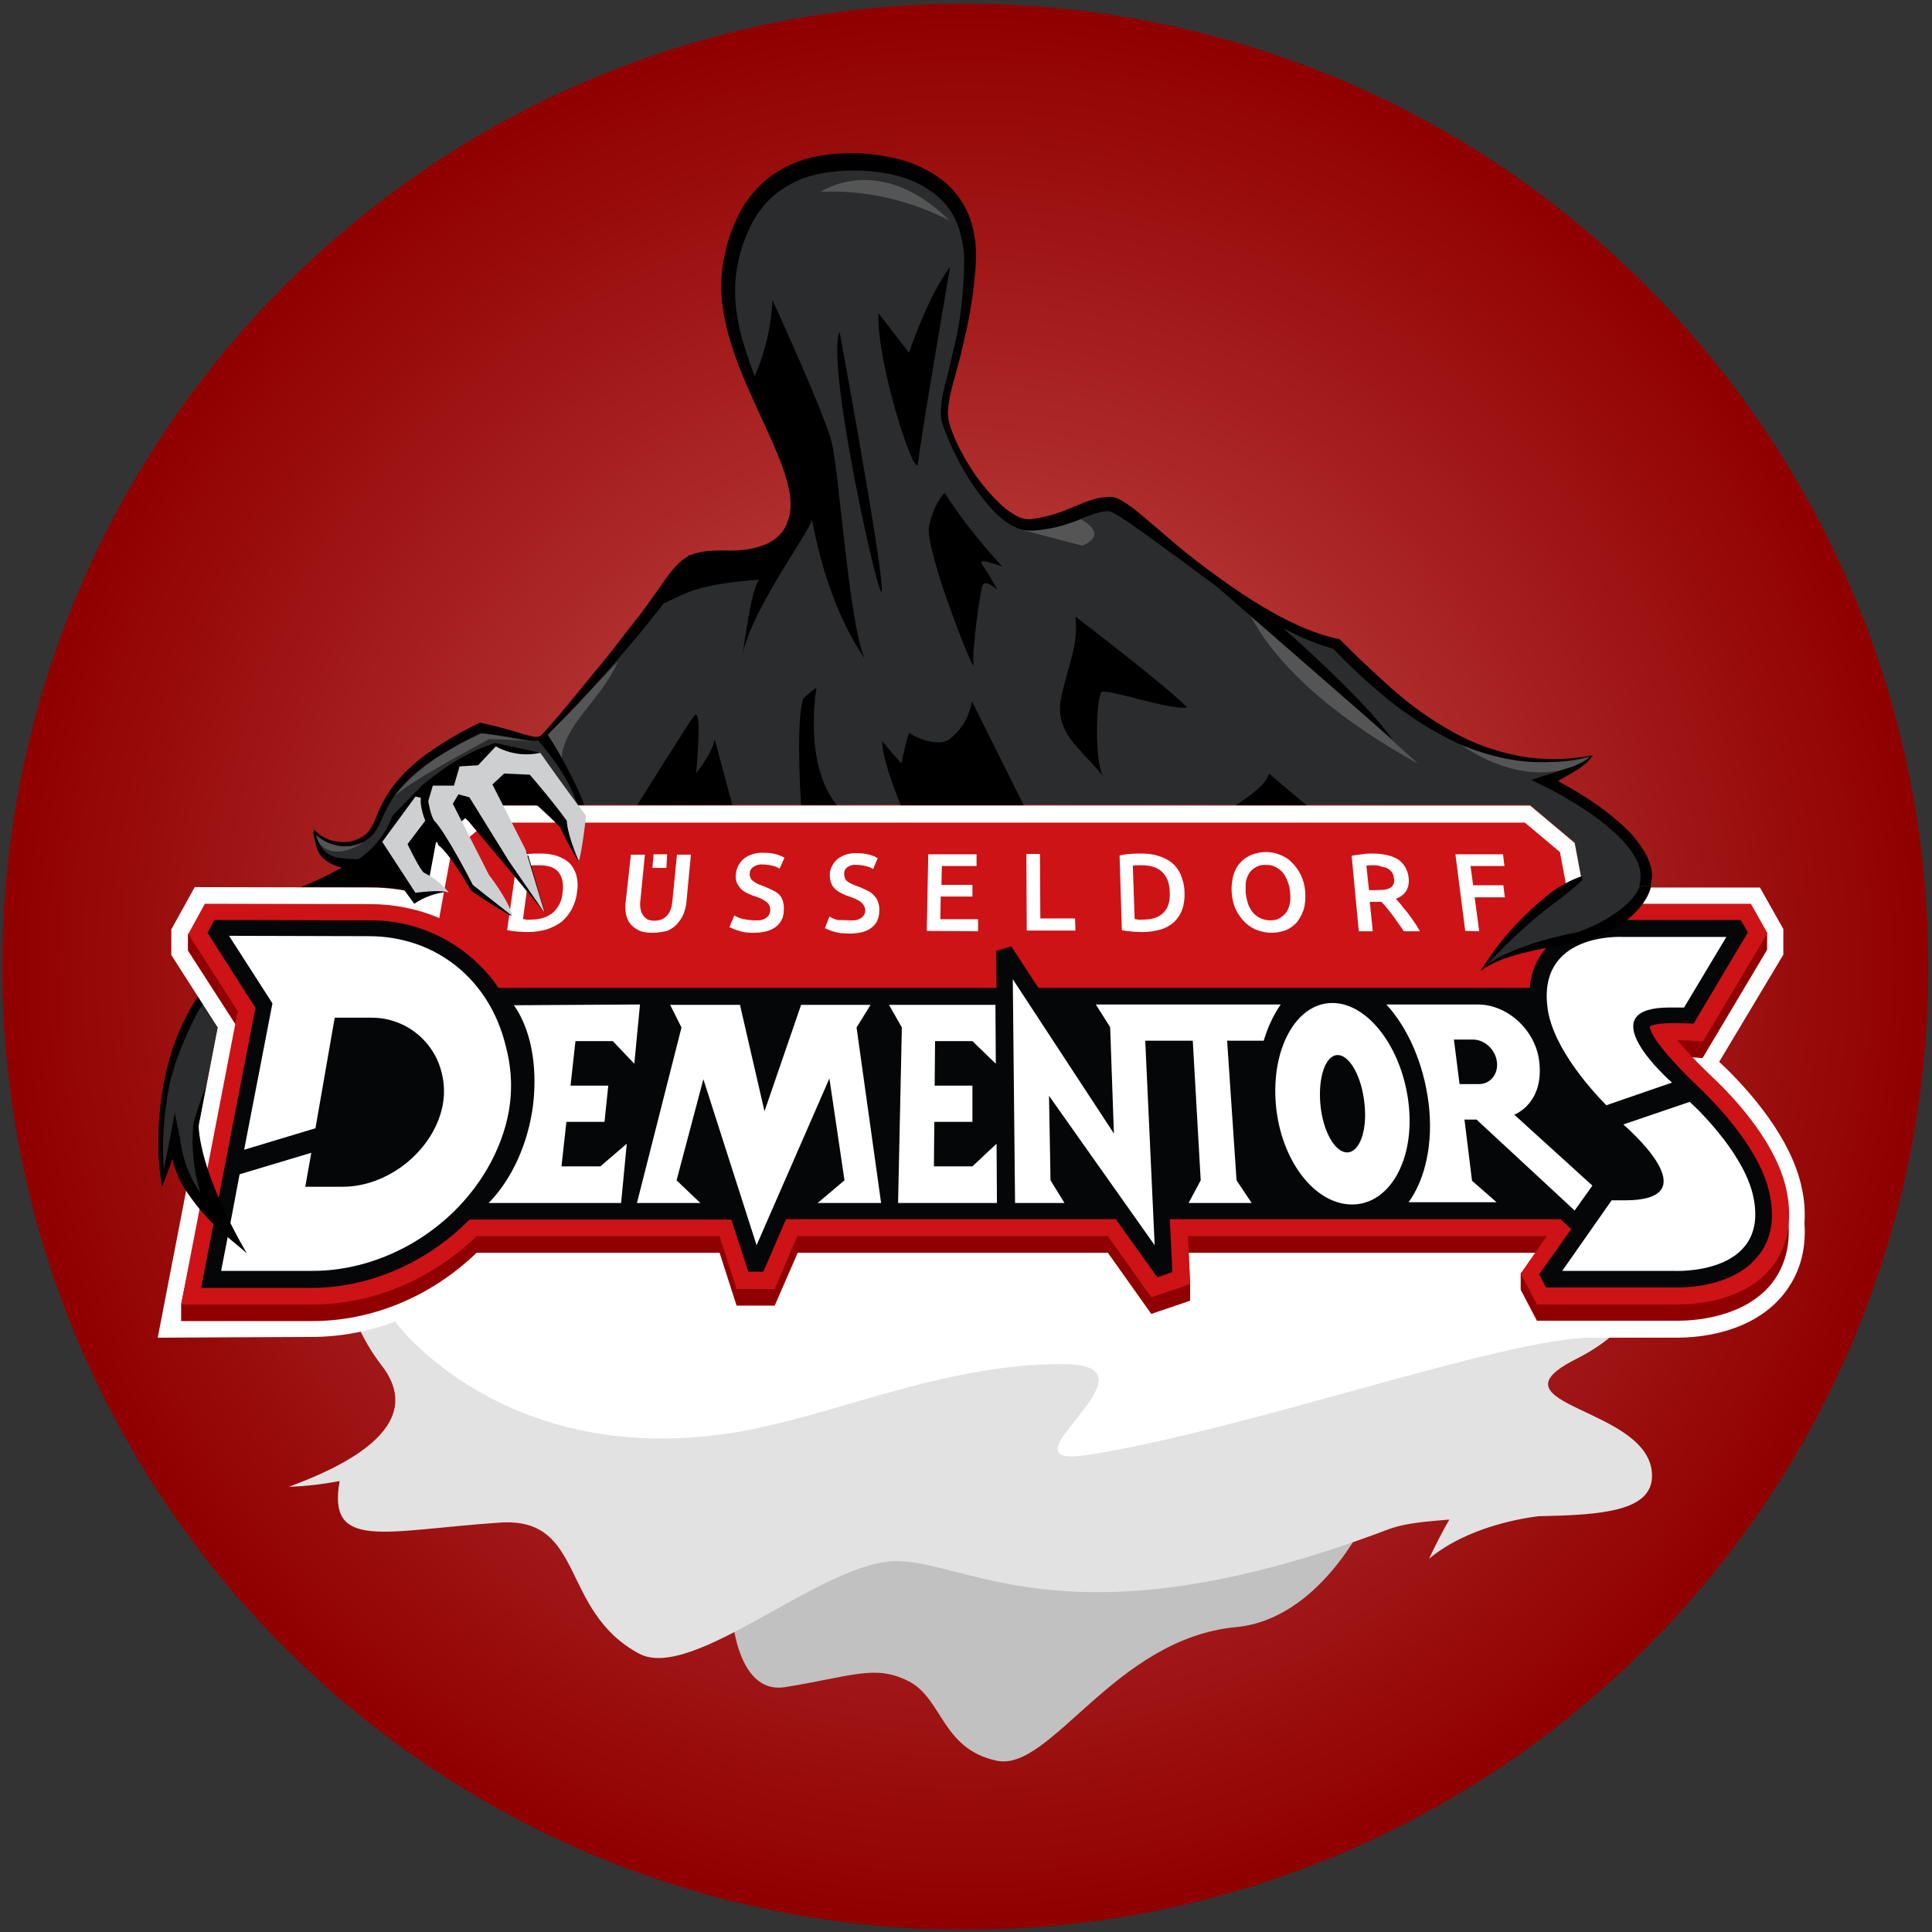 <?xml version="1.0" encoding="utf-8"?><svg version="1.1" id="Layer_1" xmlns="http://www.w3.org/2000/svg" xmlns:xlink="http://www.w3.org/1999/xlink" x="0px" y="0px" viewBox="0 0 512 512" style="enable-background:new 0 0 512 512;" xml:space="preserve"><rect x="0" y="0" width="512" height="512" fill="#333333" stroke="none"/><style type="text/css"> .st0{fill:url(#SVGID_1_);} .st1{fill:#C1C1C1;} .st2{fill:#E2E2E2;} .st3{fill:#FFFFFF;} .st4{fill:#2B2C2D;} .st5{fill:#555555;} .st6{fill:#222324;} .st7{fill:#910000;} .st8{fill:#CD1316;} .st9{fill:#040608;} .st10{fill:#CECFD1;} </style><radialGradient id="SVGID_1_" cx="255.8" cy="54.177" r="255.189" gradientTransform="matrix(1 0 0 1 0 202)" gradientUnits="userSpaceOnUse"><stop offset="0" style="stop-color:#CE5B5B"/><stop offset="0.99" style="stop-color:#910000"/></radialGradient><path class="st0" d="M256,511.4C115,511.4,0.7,397.2,0.6,256.3c0-67.8,26.9-132.8,74.9-180.7c99.7-99.6,261.3-99.5,360.9,0.3 s99.5,261.3-0.3,360.9c-23.2,23.2-50.7,41.7-80.9,54.5C323.8,504.6,290.1,511.4,256,511.4z"/><path class="st1" d="M233.5,401.3c-16-0.6-24,18.8-39.7,24.5c0,0,0.7,23.5,14.3,21.3c17.9-2.9,23.9-6.1,32.8-1.5 c8.9,4.6,8.7,17.9,23.2,21c14.4,3.1,31.2-32.4,63.5-35.4c22.1-2.1,34.2-28.3,34.2-28.3C287.8,426.9,252.1,401.9,233.5,401.3z"/><path id="Fog_Fill" class="st2" d="M437.8,391c-0.1-18.2-44.7-18.4-20.2-30.8c27.6-14,16.5-32.6-7.4-40 c-114.8-35.1-257-47.6-314.5-2.4c-9.9,7.7-5.4,30.1,5.4,44c12.8,16.5-11,27.2-24.5,32.2c4.5-0.1,9-0.7,13.4-1.5 c-3.3,18.6,11.7,13.1,42.5,11c22.7-1.5,15.7,23.3,36.8,34.7c14.4,7.8,49.4-25.2,69-24.5c19.6,0.7,47.3,22.8,129.6-8.4 c4.9-1.8,10.5-2.1,16.2-2.6c-1.7,2.9-3.5,6.4-5.4,10.4c10.3-8.6,25.1-10.8,29.1-11.3C424.5,401.5,437.9,400.5,437.8,391z"/><path class="st3" d="M104.9,350.5c0,0,28.3,38.5,88.7,29.3c25.8-3.9,56.2-18.6,88.5-18.3c27.9,0.3-20.1,28.4,6.6,24 c42.7-6.8,110-31,133.2-31c72,0-12.2-43.9-12.2-43.9l-299.6,8.2L104.9,350.5z"/><path id="Dementor_Fill" class="st4" d="M93.9,229.3c-2.3,1.8-6.4,3.9-10.7,5.7h14.7c5.1,0,10.1,0.7,14.9,2.2l2.6-14l11.9-9.9h278.2 l11.8,9.9l2.4,12.8c3.1-0.7,6.2-1,9.3-1h6.8c0.4-1.5,0.4-3.2,0.1-4.9c-2.9-12.1-26.5-23.2-26.5-23.2s10.7-3.9,12.2-6.6 c-33.3,7.6-56.9-19.3-67.6-29.6c-24.5-5.9-54.4-36.8-59.8-37.3s-11.2,4.9-21.1,5.5s-22.6-22.1-23-29s5.9-18.6,6.8-39.7 c1-21.1-15.7-27.4-31.3-27.4s-28.7,7-32.4,27.9c-4,23.3,19.6,50.5,17.1,65.2s-21.5,10.3-27.9,11.2c-2.4,7.9-36.8,46.5-39,48 c-2.1,1.5-4.7-0.5-16.5-2.4c-26.5,12.7-25.5,23-28.9,27.6c-3.4,4.6-11.2,4.3-15.2,0C84.1,228.9,89.4,228.5,93.9,229.3z"/><path class="st5" d="M387.3,197.5c0,0,20.2,7.5,34.3,3C419.7,202.5,406.6,210.3,387.3,197.5z"/><path class="st5" d="M271.1,140.5c0,0,9.9-0.5,15.3-2.9c7.9,4.4,0.4,7,0.4,7L271.1,140.5z"/><path class="st5" d="M217.4,50.9c0,0,16.2-1.8,34.3,7.6C233,40,217.4,50.9,217.4,50.9z"/><path class="st5" d="M145.2,194.7c1,2.5,2.1,5,3.5,7.3c0.4-10.1,10-15.5,15.1-26.7L145.2,194.7z"/><path class="st5" d="M127.6,194.4l4,0.5l9,1.6c-3.7-0.4-7.4-0.6-11-0.6c0,0-21.9,11.5-25.4,15.5 C111.9,200.8,126.2,195.2,127.6,194.4z"/><path class="st5" d="M83.3,220.9c0,0,6.2,4.8,13.1,2.3C90.7,226.9,85.3,226.7,83.3,220.9z"/><path class="st5" d="M334.6,164.9l41.2,37.5c-19.9-11-36.4-24.3-44.3-39L334.6,164.9z"/><path d="M251.8,70.7c0,0-8,46.5-8.5,52c-0.5,5.4-11-26-10.5-39.7c7.6,9.8,8.1,10.5,8.1,10.5S245.7,78.8,251.8,70.7z"/><path d="M222.5,87.9c0,0,11,59.6,11.2,68.2C234,164.7,218.6,96.2,222.5,87.9z"/><path d="M250.4,130.6c0,0,4.9,8.4,15.2,19.5c-4-1.2-6.7-2.4-5,0c1.7,2.4,3.7,6.2,3.7,6.2s-3.2-2.9-3.9-1.2 c-0.7,1.7-2.9,17.9-2.4,21.1c0.5,3.2-13-30.4-11.8-36.8C247.6,133,250.4,130.6,250.4,130.6z"/><path d="M285,163.4c0,0,25.4,19.4,29.6,24.1c-4.6,0.7-19.6-4.6-22.6-4.2c-1.5,1.2-2,17.4,0.2,22.3c-5.7-7.4-13.1-11.2-10.9-21.2 C283.6,174.5,285.7,171.3,285,163.4z"/><path d="M221.8,213.4c-9.1-11.2-5.4-31.2-5.4-31.2c-1.2,0.9-2.4,1.8-3.5,2.9c-1.8,4.8-1,22.7-0.6,28.2H221.8z"/><path d="M271.3,213.4l-13.7-27.5c-1.2,5.4-3.2,7.6-5.7,9.8c-2.6,2.2-8,0.5-11-1.5c-0.8,2.6-1.5,5.4-2,8.1c0,0-1.5-1.5-5.1-5.9 c-0.1,4,3.1,12.5,4.9,17H271.3z"/><path d="M346.2,213.4l-9.9-8.4c-0.6,2.8-5.4,6.2-8.8,8.4H346.2z"/><path d="M194.1,213.4l-4.7-17.5c-0.7,3.9-4.9,9-4.9,9s1-11.5,0.5-14.2c-0.4-2.6-1-1.2-4.6,4.4c-2.6,4-8.3,13.1-11.5,18.2H194.1z"/><path id="Contour" d="M437.5,229.7c-0.4-1.4-1-2.8-1.7-4c-1.5-2.4-3.2-4.6-5.3-6.5c-2-1.9-4.1-3.6-6.3-5.2c-3.6-2.6-7.4-4.9-11.3-7 l0.5-0.3c1-0.6,2.1-1.2,3.1-1.8c1-0.6,2.1-1.2,3-2c0.5-0.4,1-0.7,1.4-1.2c0.4-0.4,0.8-0.9,1.1-1.4l0.1-0.2l-0.2,0.1l0,0 c-6.3,1.2-12.8,1.3-19.1,0.2c-6.2-1.2-12.4-3.3-17.9-6.5c-5.6-3.1-10.8-6.8-15.6-11c-2.4-2.1-4.7-4.3-7.1-6.5s-4.6-4.5-7-6.8 l-0.3-0.3l-0.4,0l0,0c-7.3-1.6-14.2-5.1-20.7-9c-6.5-4-12.7-8.5-18.7-13.2c-3-2.4-5.9-4.9-8.8-7.4c-1.5-1.2-2.9-2.5-4.4-3.7 c-1.5-1.3-3.2-2.5-4.9-3.5c-0.6-0.3-1.2-0.6-1.8-0.7c-0.2-0.1-0.4-0.1-0.7-0.1h-0.4c-0.3,0-0.6,0-0.9,0c-1.1,0.1-2.2,0.3-3.3,0.6 c-2.1,0.6-3.8,1.4-5.6,2.1c-3.3,1.5-6.8,2.6-10.5,3.1l-0.7,0.1c-0.1,0-0.4,0-0.5,0c-0.4,0-0.7-0.1-1.1-0.1c-0.8-0.2-1.6-0.4-2.3-0.9 c-1.6-0.9-3-1.9-4.3-3.2c-2.7-2.6-5.1-5.5-7.2-8.7c-2.1-3.2-3.9-6.5-5.3-10.1c-0.7-1.7-1.2-3.5-1.2-5.3c0.1-1.8,0.4-3.7,0.8-5.5 c0.9-3.7,2.1-7.4,2.9-11.1c0.9-3.7,1.8-7.6,2.4-11.4s1.1-7.7,1.3-11.6c0.3-4-0.3-8.2-1.6-12c-1.5-4-4-7.4-7.3-10 c-3.3-2.5-7.1-4.3-11-5.4c-3.9-1-7.9-1.6-11.9-1.7c-4-0.1-8.1,0.3-12.1,1.2c-4,1-7.9,2.9-11.1,5.4c-3.2,2.6-6,5.9-7.8,9.6 c-1.8,3.6-3.2,7.5-3.9,11.5c-0.8,4-1,8-0.5,12.1c1,7.9,3.7,15.4,6.8,22.4c3.1,7.1,6.6,14,9.2,21c1.2,3.5,2.3,7.2,2.1,10.8 c-0.1,1.8-0.6,3.5-1.4,5.1c-0.8,1.5-2.1,2.8-3.5,3.7c-1.5,0.9-3.2,1.5-5,1.9c-1.8,0.4-3.7,0.6-5.5,0.6c-1.8,0.1-7.7-0.5-11.5,1.4 c-3.7,1.9-6.3,6.4-7.3,7.7c-1.9,2.6-3.7,5.3-5.7,7.9c-4.1,5.1-7.5,9.9-11.8,14.9l-6.2,7.6c-2.1,2.5-4.2,5.1-6.4,7.5 c-0.5,0.6-1.1,1.2-1.6,1.8c-0.2,0.2-0.5,0.4-0.8,0.5c-0.3,0.1-0.7,0.1-1,0.1c-1.5-0.3-3.1-0.7-4.6-1.2c-3.2-1-6.4-1.8-9.6-2.5l0,0 l-0.4-0.1l-0.4,0.2c-4.4,2.1-8.7,4.6-12.7,7.4c-4.1,2.8-7.8,6.2-10.7,10.3c-1.4,2.1-2.6,4.3-3.5,6.6c-0.4,1.1-0.9,2.3-1.5,3.2 c-0.5,1-1.2,1.8-2.1,2.4c-1.9,1.2-4.2,1.8-6.4,1.5c-2.4-0.2-4.6-1.2-6.2-2.8l-0.5-0.5v0.7c0.1,1.3,0.3,2.7,0.7,4 c0.4,1.4,1.2,2.6,2.4,3.5c1.2,0.9,2.5,1.5,3.9,1.8l0.4,0.1c-1.1,0.7-2.2,1.2-3.3,1.8c-2.2,1.1-4.4,2.1-6.6,3l-0.9,0.4h7.3h11 c5.1,0,10.1,0.7,14.9,2.2l2.6-14l11.8-9.9h21.9l-6-13.9l-12.1-2.6c-7.5,2.4-13.5,6.4-19.3,11.2l-7.9,8.1c-1.7,4.7-4.9,8.7-9,11.5 h-0.7c-1.4-0.1-2.6-0.1-3.9-0.3c-1.2-0.1-2.3-0.4-3.3-1c-1-0.6-1.8-1.5-2.4-2.6c-0.4-0.8-0.7-1.7-1-2.6c1.6,1.5,3.6,2.5,5.8,2.9 c2.6,0.5,5.3,0,7.5-1.4c1.1-0.7,2.1-1.7,2.8-2.9c0.7-1.1,1.2-2.3,1.6-3.3c1-2.1,2.1-4.2,3.5-6.1c2.9-3.7,6.5-6.8,10.4-9.4 c3.9-2.5,7.9-4.8,12.1-6.8c3.1,0.4,6.1,0.8,9.2,1.4l2.4,0.4c0.9,0.1,1.7,0.3,2.6,0.3c0.4,0,0.7-0.1,1-0.1 c4.9,5.7,8.7,11.5,10.4,17.1h1.8c-1-3.5-6.8-14.6-9.7-18.6c0.4-0.4,0.7-0.7,1-1c4.7-4.6,9.2-9.4,13.6-14.4 c4.3-4.9,8.7-9.9,12.8-15.1c1.1-1.4,2.2-2.8,3.3-4.2l4.1-2c7.1-3.4,16-3.9,21.3-4.4c-1.4,2.1-2.4,6-4.4,19.9 c2.3-11.8,17-31.5,18.4-35.7c3.9,20.8,10.8,32.1,14,36.8c-4.2-9-6.8-49.5-8.8-57.4s-15.7-37.7-15.7-37.7c-0.3,7-1.9,13.8-4.7,20.2 c-1.1-2.9-2.1-5.9-3-8.8c-1.1-3.6-1.8-7.3-2.1-11c-0.1-1.8-0.1-3.6,0-5.4s0.4-3.6,0.8-5.4c0.7-3.6,2.1-7,3.7-10.2 c1.7-3.1,4-5.9,6.8-8c2.9-2.1,6-3.7,9.5-4.5c3.5-0.9,7.2-1.2,10.8-1.2c3.7,0,7.3,0.4,10.9,1.3c3.5,0.8,6.8,2.4,9.7,4.4 c2.9,2.1,5.1,4.9,6.5,8.2c1.3,3.4,2,7,1.9,10.6c0,3.8-0.3,7.6-0.7,11.3c-0.4,3.7-1.1,7.6-2,11.2c-0.4,1.8-0.9,3.7-1.3,5.6 s-1,3.7-1.4,5.6c-0.5,1.9-0.7,3.9-0.8,5.9c0,0.5,0.1,1,0.1,1.5c0.1,0.5,0.2,1,0.4,1.5c0.3,1,0.6,1.9,1,2.8c0.7,1.8,1.5,3.6,2.4,5.4 c0.9,1.8,1.8,3.5,2.8,5.1c2,3.4,4.3,6.5,7,9.5c1.4,1.5,2.9,2.8,4.7,3.9c1,0.6,1.9,1,3,1.3c0.6,0.1,1.1,0.3,1.7,0.3 c0.3,0,0.6,0,0.9,0h0.7c4-0.3,7.9-1.2,11.7-2.8c1.8-0.7,3.6-1.5,5.2-1.9c0.7-0.2,1.5-0.4,2.4-0.4c0.2,0,0.4,0,0.5,0h0.3l0,0 c0.3,0.1,0.6,0.2,0.9,0.4c1.6,0.9,3.1,1.8,4.6,2.9l4.7,3.3c3.1,2.3,6.2,4.5,9.3,6.8c2.9,2.1,5.7,4.3,8.7,6.4l46.7,40.7 c-6-8.8-21.8-23.2-28.9-29.5c0.9,0.4,1.8,0.9,2.6,1.3c3.4,1.7,6.9,3.1,10.6,4.1c4.4,4.6,9.1,9,14,13c5.1,4.2,10.5,7.8,16.4,10.8 c5.9,3,12.2,5,18.7,5.9c6.4,0.8,12.9,0.4,19.1-1.2c-0.7,0.7-1.6,1.3-2.6,1.8c-1,0.5-2.1,1-3.2,1.3s-2.2,0.7-3.3,1.1 c-1.1,0.4-2.2,0.7-3.3,1l0,0l-3.3,1.1l3.1,1.5c4.7,2.3,9.2,5,13.5,8c2.1,1.5,4.1,3.2,6,4.9c1.8,1.7,3.5,3.7,4.8,5.8 c1.2,2,1.8,4.3,1.5,6.6c-0.1,0.4-0.1,0.8-0.3,1.2h3c0.1-0.2,0.1-0.5,0.1-0.7C437.9,232.8,437.9,231.2,437.5,229.7z"/><path id="Cloth_Left_Fill" class="st6" d="M52.8,264.7l4.9,7.6l-4.6,23.7c0,0-5.1,10.3,5.6,27.7c-8.9-7.4-11.5-14.3-12.4-21.9 l-3.2,11C43.2,313,39.1,287.8,52.8,264.7z"/><path id="Cloth_Left_Contour" d="M53.1,316c-0.6-0.8-1.2-1.7-1.7-2.6c-1-1.8-1.8-3.7-2.4-5.6c-0.6-2-1-4-1.3-6.1l0,0l-1.4-6.8 l-1.2,6.6l-1.7,8.5c-0.2-3.2-0.3-6.4-0.1-9.6c0.2-4.1,0.7-8.2,1.5-12.4c1.4-7.5,7.3-19.9,9-22.1l-1.2-2 c-6.2,9.1-10.1,21.5-10.6,36.5c-0.1,4.2,0.1,8.3,0.7,12.4l0.2,1.7l0.6-1.6l0,0l2.2-5.9c0.1,0.5,0.3,1,0.4,1.5 c0.7,2.2,1.5,4.3,2.7,6.2c2.9,4.5,6.3,8.5,10.4,12.1l6.2,5.2c0,0-12.1-19.9-12.8-34c0,0.1,1.9-10,1.9-10s-2.9,7.4-3.3,10.2 C50.7,304.3,51.3,310.3,53.1,316z"/><path id="Font_Contour" class="st3" d="M41.8,354.5l15.9-82.2l-12.3-19.2v-6.8l6.2-11.2l46.4,0.1c5.1,0,10.1,0.7,14.9,2.2l2.6-14 l11.8-9.9h278.2l11.8,9.9l2.4,12.8c3.1-0.7,6.2-1,9.3-1h37.4l6.2,11v6.8l-17,28.4l1.9,1.8c6.3,6.2,17.3,18.5,20,31.7 c0.7,3.1,0.9,6.2,0.7,9.3c0.5,7.4-1.4,13.7-5.7,19c-8.4,10.2-22.4,11.3-28.1,11.3h-40.1l-6-11.5v-6.5h-78.9v11.5l-16.4,5.6 L291,336.3h-77l-6.1,14l-16.2-0.1l-4.5-14h-59.4c-12.6,11.5-29,18.1-45.2,18.1L41.8,354.5z M82.7,341.3c14.6,0,29.3-6.2,40.4-16.8 l1.3-1.2h69.3l4.5,14h4l6.1-14h87.4l11,15.4l4-1.4l-0.7-14h108.2l-3.1,4.4h7.4l-14,11l1.3,2.6h34.7c4.4,0,15.3-0.8,21.3-8.1 c2.1-2.6,3.5-5.7,3.7-9.1c-0.1-1-0.2-2.1-0.4-3.1c-2.2-10.9-11.9-21.6-17.5-27.1l-2.6-2.4c-2.9-2.7-5.6-5.6-8.1-8.6l-6-7.4l3.7,0.1 l-3.7-4.5l9.5,0.1c2.1,0,4,0.1,4.4,0.2l0,0l12.1-20.3c-14-1.2-30.2-2.6-32-2.8c-3.7,0-7.5,0.7-11,2l-4.9,1.8l-3.7-19.6l-7.1-5.7 H130.5l-6.9,5.8l-4,21.4l-5.1-2.2c-5.2-2.2-10.8-3.4-16.5-3.4l-40.6,2.9l10.1,15.8l-0.7,3.4l0.7,1l-14.3,69.8H82.7z"/><path class="st7" d="M473.4,320.1c-2.4-12-12.7-23.5-18.7-29.3l-2.6-2.5c-2.7-2.6-5.3-5.3-7.7-8.2c2.2,0,4.1,0.1,4.1,0.1l2.7,0.2 l17.1-28.7v-4.4c0,0-38.8-3.4-39.2-3.4c-4.3,0-8.7,0.7-12.8,2.3l-3-16.1l-9.4-7.8h-275l-9.4,7.8l-3.2,17.6c-5.8-2.5-12-3.7-18.3-3.7 l-48.2,3.5v4.4L63,272.4L48,345.7v4.4h34.8c15.8,0,31.5-6.5,43.5-18.1h64.4l4.5,14h10.1l6.1-14h82.2l11.5,16.2l10.3-3.5v-4.4 l-0.4-8.3h94.9l-6.9,5.4v4.4l4.3,8.2h37.4c5,0,17.5-1,24.7-9.7C473.6,335,475,328.2,473.4,320.1z"/><path class="st8" d="M473.5,315.7c-2.4-12-12.7-23.5-18.7-29.3l-2.6-2.5c-2.7-2.6-5.3-5.4-7.7-8.2c2.2,0,4.1,0.1,4.1,0.1l2.7,0.2 l17.1-28.7l-4.4-7.8h-34.8c-4.3,0-8.7,0.7-12.8,2.3l-3-16l-9.3-7.8H129l-9.4,7.8l-3.2,17.5c-5.8-2.5-12.1-3.7-18.4-3.7l-43.7-0.1 l-4.4,8L63,268L48,345.7h34.8c15.8,0,31.5-6.5,43.5-18.1h64.4l4.5,14h10.1l6-14h82.3l11.5,16.2l10.3-3.5l-0.6-12.7h95.1l-6.9,9.9 l4.3,8.2h37.4c5,0,17.5-1,24.7-9.7C473.7,330.6,475.1,323.7,473.5,315.7z"/><path id="Black" class="st9" d="M469,316.6c-2.2-11.1-12.5-22.2-17.4-27.1l0,0L449,287c0,0-11.5-11-11.8-14.9 c1.7-1.5,11.6-0.8,11.6-0.8l14.4-24.2l-1.9-3.3h-32.2c-3.9,0-13.7,0.7-19.5,7.6c-2.5,2.9-3.9,6.5-4.2,10.4H275.2l-7.2-11l-4,1.2 l0.1,9.8h-132c-7.6-11.2-20.4-18-34.1-17.9l-41.2-0.1l-1.8,3.4l12.7,19.9l-14.4,74.2h29.4c15.4,0,30.7-6.9,41.7-18.1h69.4l4.5,13.8 h4l6-13.9h87.4l11,15.4l4-1.4l-0.7-14h103.5l2.9,2.6l-8.5,12l1.8,3.5h34.7c4.4,0,15.3-0.8,21.3-8.1 C469.3,328.9,470.4,323.3,469,316.6z"/><path id="DEMENTORS" class="st3" d="M353.1,265.8c-9.5,0-16.2,11.9-15,26.7c1.2,14.8,10.2,26.7,20.2,26.7s16.7-11.9,15-26.7 C371.6,277.8,362.6,265.8,353.1,265.8z M357,305.4c-3.3,0-6.5-5.8-7.1-12.9s1.4-12.9,4.6-12.9s6.4,5.8,7.1,12.9 C362.4,299.6,360.3,305.4,357,305.4z M263.8,266.2l0.1,15.7l-6.2-6h-9.9l-0.1,11.8h10v9.6h-10.1l-0.1,11.8h10.2l6.4-6l0.1,15.7 h-26.2l1-46.5l-3.4-6h3.5H263.8z M169.6,266.2l-1.5,15.7l-5.7-6h-9.9l-1.3,11.8h10l-1,9.6h-10.1l-1.3,11.8h10.3l7-6l-1.5,15.7h-35.1 l0,0c6-6.1,10.5-15.6,11.8-26.2c1.2-10.7-0.8-20.1-5.1-26.2l0,0L169.6,266.2z M388.1,296.7h3.2l26,24.1l4.7-6.6l-20.7-18.8 c0,0,8-2.9,6.6-14.2c-1-8.3-8.5-15-16.2-15h-24.3c5.7,6.2,9.9,15.7,11.2,26.2c1.3,10.6-0.9,20.1-5.3,26.2h23.3l-6.5-5.7L388.1,296.7 z M385.3,275.5h5.1c3,0,5.9,2.6,6.3,5.9c0.4,3.2-1.7,5.9-4.8,5.9h-5.1L385.3,275.5z M325.2,275.8l2.5,37l4,6H315l3.2-6l-2.1-37 h-12.6L306,330L278,290.4l0.4,22.4l3.7,6h-13.1l-0.6-59.3l26.8,40.9l-1-28.2l-3.8-6h49c-2,2.9-3.5,6.2-4.5,9.6L325.2,275.8z M233.5,318.8h-16.8l7.1-6l-4-27L200.5,330l-14.1-44l-7.1,26.8l6.3,6h-16.8l11.8-46.5l-3-6h18.5l6.5,28.2l9.7-28.2h18.4l-3.7,6 L233.5,318.8z M457.5,248.3l-11.2,18.7h-3.8c-19.8,0-3.8,16,0.6,19.9l-17.4,6c-3.2-3.2-13.8-14.6-15.5-25.2 c-3.2-20.8,19.9-19.4,19.9-19.4L457.5,248.3L457.5,248.3z M464.7,317.4c4.2,20.8-21.2,19.4-21.2,19.4H414l13.1-18.7h3.5 c21.2,0,3.7-16.5-0.4-20.1l17.6-6C451.1,295,462.6,306.6,464.7,317.4L464.7,317.4z M130.2,307.8c-9.3,17.7-28.5,29.1-47.6,29h-24 c0,0,2.3-11.7,4.9-25.6l19-5.7l-1.6,9h9.9c9.6,0,19.3-6,24.1-14.9c2.7-5.1,3.4-10.1,2.2-15.1c-2-8.7-9.8-14.9-18.8-14.8h-9.6 l-5.1,29.3l-18.9,5.7l7.5-38.8l-11.5-17.9l37.1,0.1c17.5,0,31.9,11.3,36.2,29C136.8,287.5,135.5,297.6,130.2,307.8z"/><path class="st3" d="M152.9,236.4c-0.1,1.6-0.7,3.2-1.4,4.6c-0.7,1.2-1.6,2.4-2.7,3.3c-1.2,0.9-2.5,1.5-3.9,2 c-1.5,0.4-3.2,0.7-4.8,0.7c-0.8,0-1.8,0-2.8-0.1c-1-0.1-1.9-0.2-2.9-0.4l2.8-19.8c1-0.2,2-0.4,3-0.4c1-0.1,2-0.1,2.8-0.1 c1.5,0,3,0.1,4.5,0.6c1.2,0.4,2.4,1,3.3,1.8c0.9,0.9,1.5,2,1.9,3.2C153.1,233.3,153.2,234.9,152.9,236.4z M138.6,243.6 c0.2,0,0.5,0,0.8,0.1c0.3,0.1,0.8,0,1.4,0c2.5,0,4.4-0.7,5.8-1.9c1.5-1.4,2.4-3.3,2.5-5.4c0.3-2.3-0.1-4-1.1-5.3 c-1-1.2-2.7-1.8-5.2-1.8c-0.7,0-1.5,0-2.3,0.1L138.6,243.6z"/><path class="st3" d="M172.9,247.2c-1.2,0-2.4-0.1-3.5-0.6c-0.9-0.4-1.7-1-2.3-1.7c-0.6-0.7-1-1.6-1.2-2.6c-0.2-1.1-0.2-2.1-0.1-3.2 l1.4-12.6h3.7l-1.2,12.2c-0.1,0.8-0.1,1.6,0.1,2.4c0.1,0.6,0.4,1.2,0.7,1.6c0.3,0.4,0.7,0.7,1.2,1c0.5,0.2,1.1,0.3,1.7,0.3 c0.6,0,1.2-0.1,1.8-0.3c0.6-0.2,1-0.5,1.5-1c0.4-0.4,0.8-1,1-1.6c0.3-0.7,0.4-1.5,0.5-2.4l1.2-12.2h3.7l-1.2,12.6 c-0.1,1.1-0.4,2.2-0.8,3.2c-0.4,1-1,1.8-1.7,2.6s-1.7,1.4-2.6,1.8C175.4,247,174.2,247.2,172.9,247.2z"/><path class="st3" d="M200.2,243.9c1,0.1,2.1-0.1,2.9-0.7c1-0.7,1.3-2.1,0.8-3.2c-0.2-0.4-0.4-0.7-0.8-1c-0.4-0.3-0.9-0.6-1.3-0.8 c-0.5-0.2-1.1-0.5-1.8-0.7c-0.7-0.2-1.3-0.5-2-0.8c-0.6-0.3-1.2-0.7-1.6-1.1c-0.4-0.4-0.8-1-1.1-1.6c-0.3-0.7-0.4-1.5-0.3-2.2 c0.1-1.7,0.9-3.2,2.2-4.3c1.5-1.1,3.3-1.6,5.2-1.5c1.1,0,2.2,0.1,3.3,0.4c0.7,0.2,1.5,0.5,2.2,0.9l-1.3,2.9 c-0.7-0.4-1.3-0.7-2.1-0.8c-0.8-0.2-1.5-0.3-2.4-0.3c-0.8-0.1-1.6,0.1-2.4,0.6c-0.6,0.4-1,1-1,1.7c-0.1,0.4,0,0.8,0.2,1.2 c0.1,0.4,0.4,0.7,0.7,0.9c0.4,0.3,0.7,0.5,1.1,0.7c0.4,0.2,1,0.4,1.5,0.6c0.8,0.3,1.7,0.7,2.5,1.1c0.7,0.3,1.3,0.7,1.8,1.2 c0.5,0.5,0.8,1.1,1,1.8c0.2,0.8,0.3,1.6,0.2,2.5c0,1.7-0.8,3.3-2.2,4.3c-1.4,1-3.3,1.5-5.8,1.5c-1.4,0-2.8-0.1-4.1-0.6 c-0.4-0.1-0.9-0.3-1.4-0.5c-0.3-0.1-0.6-0.3-0.9-0.4l1.3-3.1c0.7,0.4,1.3,0.7,2.1,0.9C198.1,243.8,199.2,243.9,200.2,243.9z"/><path class="st3" d="M225.4,243.9c1,0.1,2.1-0.1,2.9-0.7c0.6-0.4,1-1.2,1-1.9c0-0.4-0.1-0.9-0.3-1.2c-0.2-0.4-0.5-0.7-0.8-1 c-0.4-0.3-0.9-0.6-1.3-0.8c-0.5-0.2-1.1-0.5-1.8-0.7c-0.7-0.2-1.3-0.5-2-0.8c-0.6-0.3-1.2-0.7-1.7-1.1c-0.4-0.4-0.9-1-1.1-1.6 c-0.3-0.7-0.4-1.5-0.4-2.2c0-1.6,0.8-3.2,2.1-4.3c1.5-1.1,3.3-1.6,5.1-1.5c1.1,0,2.2,0.1,3.3,0.4c0.7,0.2,1.5,0.5,2.2,0.9l-1.2,2.9 c-0.7-0.4-1.4-0.7-2.1-0.8c-0.8-0.2-1.6-0.3-2.4-0.3c-0.8-0.1-1.6,0.1-2.3,0.6c-0.6,0.4-0.9,1-0.9,1.7c0,0.4,0.1,0.8,0.2,1.2 c0.1,0.4,0.4,0.7,0.7,0.9c0.4,0.3,0.7,0.5,1.2,0.7c0.4,0.2,1,0.4,1.5,0.6c0.9,0.3,1.7,0.7,2.5,1.1c0.7,0.3,1.3,0.7,1.8,1.3 c0.5,0.5,0.9,1.1,1.1,1.8c0.3,0.8,0.4,1.6,0.3,2.5c0,1.7-0.7,3.3-2.1,4.3c-1.3,1-3.2,1.5-5.8,1.5c-0.7,0-1.5-0.1-2.3-0.1 c-0.6-0.1-1.2-0.2-1.8-0.4c-0.4-0.1-1-0.3-1.4-0.5c-0.3-0.1-0.6-0.3-1-0.4l1.2-3.1c0.7,0.4,1.4,0.7,2.1,0.9 C223.2,243.8,224.3,243.9,225.4,243.9z"/><path class="st3" d="M245.6,246.7l0.4-20.3h12.8v3.1h-9.2l-0.1,5h8.2v3.1h-8.4l-0.1,6h10v3.2L245.6,246.7z"/><path class="st3" d="M284.9,243.4l0.1,3.2h-12.9l-0.1-20.3h3.6l0.1,17.1H284.9z"/><path class="st3" d="M313.9,236.4c0.1,1.5-0.1,3.2-0.6,4.6c-0.4,1.2-1.2,2.4-2.1,3.3c-1,0.9-2.2,1.6-3.5,2c-1.5,0.4-3.1,0.7-4.7,0.7 c-0.8,0-1.8,0-2.8-0.1c-1-0.1-2-0.2-2.9-0.4l-0.6-19.8c1-0.2,2-0.4,2.9-0.4c1-0.1,1.9-0.1,2.7-0.1c1.5,0,3.1,0.1,4.6,0.6 c1.3,0.4,2.6,1,3.6,1.8s1.9,2,2.4,3.2C313.5,233.3,313.9,234.8,313.9,236.4z M300.7,243.6c0.2,0,0.5,0,0.9,0.1s0.8,0,1.4,0 c2.5,0,4.3-0.7,5.4-1.9c1.2-1.2,1.7-3,1.6-5.4s-0.7-4-2-5.3c-1.2-1.2-3.1-1.8-5.5-1.8c-0.7,0-1.5,0-2.3,0.1L300.7,243.6z"/><path class="st3" d="M345.9,236.4c0.1,1.5,0,3.2-0.4,4.6c-0.4,1.2-1,2.4-1.8,3.4c-0.8,0.9-1.8,1.6-2.9,2.1c-1.2,0.4-2.5,0.7-3.7,0.7 c-1.3,0-2.6-0.2-3.9-0.7c-1.2-0.4-2.4-1.2-3.3-2.1c-1-1-1.8-2.1-2.4-3.4c-0.7-1.5-1-3-1.1-4.6c-0.1-1.5,0.1-3.1,0.5-4.6 c0.4-1.2,1-2.4,1.9-3.3c0.8-0.9,1.8-1.5,2.9-2c1.2-0.4,2.4-0.7,3.7-0.7s2.6,0.2,3.7,0.7c1.2,0.4,2.3,1.1,3.2,2c1,1,1.8,2.1,2.4,3.3 C345.4,233.3,345.8,234.8,345.9,236.4z M330.1,236.4c0.1,1,0.3,2.1,0.6,3c0.3,0.9,0.7,1.6,1.3,2.4c1.1,1.3,2.8,2.1,4.6,2.1 c0.9,0,1.7-0.1,2.4-0.5c0.7-0.4,1.3-0.9,1.8-1.5c0.5-0.7,0.8-1.5,1-2.4c0.2-1,0.2-2.1,0.1-3c-0.1-1-0.3-2.1-0.7-3 c-0.3-0.8-0.7-1.6-1.3-2.3c-0.5-0.6-1.2-1.1-2-1.5c-0.8-0.4-1.6-0.5-2.5-0.5c-0.8,0-1.7,0.1-2.4,0.5c-0.7,0.4-1.3,0.8-1.8,1.5 c-0.5,0.7-0.8,1.5-1,2.3C330.1,234.4,330.1,235.4,330.1,236.4z"/><path class="st3" d="M363.6,226.2c2.9,0,5.1,0.5,6.8,1.5c1.7,1.1,2.7,2.9,2.9,4.9c0.3,2.7-0.8,4.6-3.4,5.6c0.4,0.4,0.9,1,1.5,1.7 c0.5,0.7,1.1,1.3,1.7,2.1c0.6,0.8,1.1,1.5,1.7,2.4c0.6,0.8,1,1.6,1.5,2.4H372c-0.4-0.7-1-1.5-1.5-2.2c-0.5-0.7-1-1.5-1.5-2.1 c-0.5-0.7-1-1.3-1.5-1.9c-0.4-0.6-1-1.1-1.4-1.6c-0.3,0-0.5,0-0.7,0h-2.4l0.8,7.8h-3.7l-1.9-20c0.9-0.2,1.8-0.3,2.8-0.4 C362,226.2,362.9,226.2,363.6,226.2z M364.2,229.3c-0.7,0-1.5,0-2.1,0.1l0.7,6.5h1.6c0.8,0,1.5-0.1,2.4-0.1c0.6-0.1,1.1-0.2,1.6-0.5 c0.4-0.2,0.7-0.6,0.9-1c0.2-0.5,0.3-1.1,0.1-1.6c-0.1-0.6-0.2-1.1-0.5-1.5c-0.3-0.4-0.7-0.8-1.1-1c-0.5-0.3-1-0.4-1.6-0.5 C365.5,229.4,364.9,229.3,364.2,229.3z"/><path class="st3" d="M388.3,246.7l-2.6-20.3h12.6l0.4,3.1h-9l0.7,5.1h8l0.4,3.2h-8l1.2,9L388.3,246.7z"/><polygon class="st3" points="176.6,230 172.9,230 173.2,226.4 176.8,226.4 "/><path id="Cloth_Right_Fill" class="st4" d="M420,235.8l-0.7-3.5c-10.5,6.6-19.7,15.1-27.1,25c5.4-5.9,26.3-9.1,26.3-9.1 s15-4.6,17.6-13.4c-4,0-7.1-0.2-7.2-0.2C426,234.7,422.9,235.1,420,235.8z"/><path id="Cloth_Right_Contour" d="M434.6,234.8c-0.7,1.8-1.9,3.3-3.3,4.6c-3.5,3.4-8.3,5.8-13,7.6c-2.3,0.4-4.6,1-6.8,1.5 c-2.2,0.6-4.6,1.2-6.8,2.1c-2.3,0.7-4.5,1.7-6.6,2.7c-1.8,0.8-3.4,1.9-4.9,3.2c1.8-1.9,3.7-3.8,5.5-5.7c2.1-2.1,4.4-4.2,6.7-6.2 c2.3-2,4.6-3.9,7.1-5.7c2.4-1.8,4.7-3.7,6.9-5.7l-0.2-1c-3,1-5.8,2.6-8.4,4.5c-2.4,1.9-4.8,4-7,6.2c-2.2,2.2-4.3,4.5-6.2,6.9 c-1.9,2.4-3.7,5-5.2,7.6l0,0c0.9-0.8,1.8-1.4,2.9-1.9c1-0.5,2.1-1,3.2-1.4c2.2-0.8,4.4-1.4,6.7-1.9c2.3-0.6,4.6-1,6.8-1.4 c2.3-0.4,4.6-0.8,6.8-1.1h0.1h0.1c2.6-0.8,5.2-1.8,7.7-3.1c2.4-1.2,4.5-2.6,6.4-4.5c1-1,3.7-3.7,4.5-7.4 C436.2,234.8,435.7,234.8,434.6,234.8z"/><path d="M122.4,215.9l1.8,1.8l10.4,12.4l9.6,11.6l0.1-0.1l-4.3-14.9h-2.5l0,0c0.8-0.1,1.5-0.3,2.4-0.4l-9-12.9l-4-1.1L122.4,215.9z" /><path d="M148.4,219.2c1.4,3,3,6,4.8,8.9h0.2c0.4-3.5-0.8-10.4-0.8-10.4s-2-2-4.3-4.4h-6.1C144.1,215,146.6,217.3,148.4,219.2z"/><path d="M118.8,236.3c0-0.1,0.1-0.1,0.1-0.1c-2.3-1.8-3.5-0.3-4.3-0.6c-0.5-0.1-8.6-1-9.6-2.6l4.8,6.5 C112.4,237.7,115.6,236.6,118.8,236.3z"/><path d="M115.8,223c0.1,0.4,0.3,0.7,0.4,1c3.2,2.4,8.7,12.1,8.7,12.1s3.9,2.8,10.5,6.6l0.1-0.1c-1.3-2.8-2.9-5.4-4.8-7.9l-10.4-15.1 l0.3-0.9L115.8,223z"/><path class="st10" d="M126.7,202.8l4.7-5c3.6,2,7.8,2.6,11.8,1.7c5.1,7.4,12.1,16.7,12.1,16.7s-0.8,7.7-1.8,11.8h-0.2 c-3.1-7.2-3.1-10.5-3.1-10.5c-3.9-5.4-9.8-12.2-9.8-12.2l-6.8-0.3l-3.1,2.9l8.8,17.3l4.9,16.3l-0.1,0.1l-9.3-13.5l-10.4-16.8 l-2.9-0.8l-1.5,2.5l9.6,18.9c0,0,4.9,6.2,6.2,10.7l-0.1,0.1c-6.8-5.3-10.4-8.2-10.4-8.2s-7.1-13.9-10.3-17.1c-1-1.7-1.5-5.1-1.5-5.1 l1.2-4.1h5.6l1.5-5.1L126.7,202.8z"/><path class="st10" d="M112.4,231.3c-1-0.5-4.4-7.6-4.4-7.6l4.7-6.2c-0.6-1.5-1-3-1.2-4.6v-1.5l-1.4-0.3l-8.8,12l8.8,13.5 c0,0,6.2-0.9,8.7-0.1l0.1-0.1C117,234.2,114.8,232.5,112.4,231.3z"/><path id="Cloth_Left_Fill-2" class="st4" d="M52.4,265.1l5.2,7.2l-4.6,23.7c0,0-5.1,10.3,5.6,27.7c-8.9-7.4-11.5-14.3-12.4-21.9 l-3.2,11C43.2,313,38.8,288.3,52.4,265.1z"/><path id="Cloth_Left_Contour-2" d="M53.1,316c-0.6-0.8-1.2-1.7-1.7-2.6c-1-1.8-1.8-3.7-2.4-5.6c-0.6-2-1-4-1.3-6.1l0,0l-1.4-6.8 l-1.2,6.6l-1.7,8.5c-0.2-3.2-0.3-6.4-0.1-9.6c0.2-4.1,0.7-8.2,1.5-12.4c1.4-7.5,7.1-19.7,8.9-21.8l-1.3-1.8 c-6.2,9.1-9.9,21.1-10.4,36.1c-0.1,4.2,0.1,8.3,0.7,12.4l0.2,1.7l0.6-1.6l0,0l2.2-5.9c0.1,0.5,0.3,1,0.4,1.5 c0.7,2.2,1.5,4.3,2.7,6.2c2.9,4.5,6.3,8.5,10.4,12.1l6.2,5.2c0,0-12.1-19.9-12.8-34c0,0.1,1.9-10,1.9-10s-2.9,7.4-3.3,10.2 C50.7,304.2,51.3,310.3,53.1,316z"/></svg> 